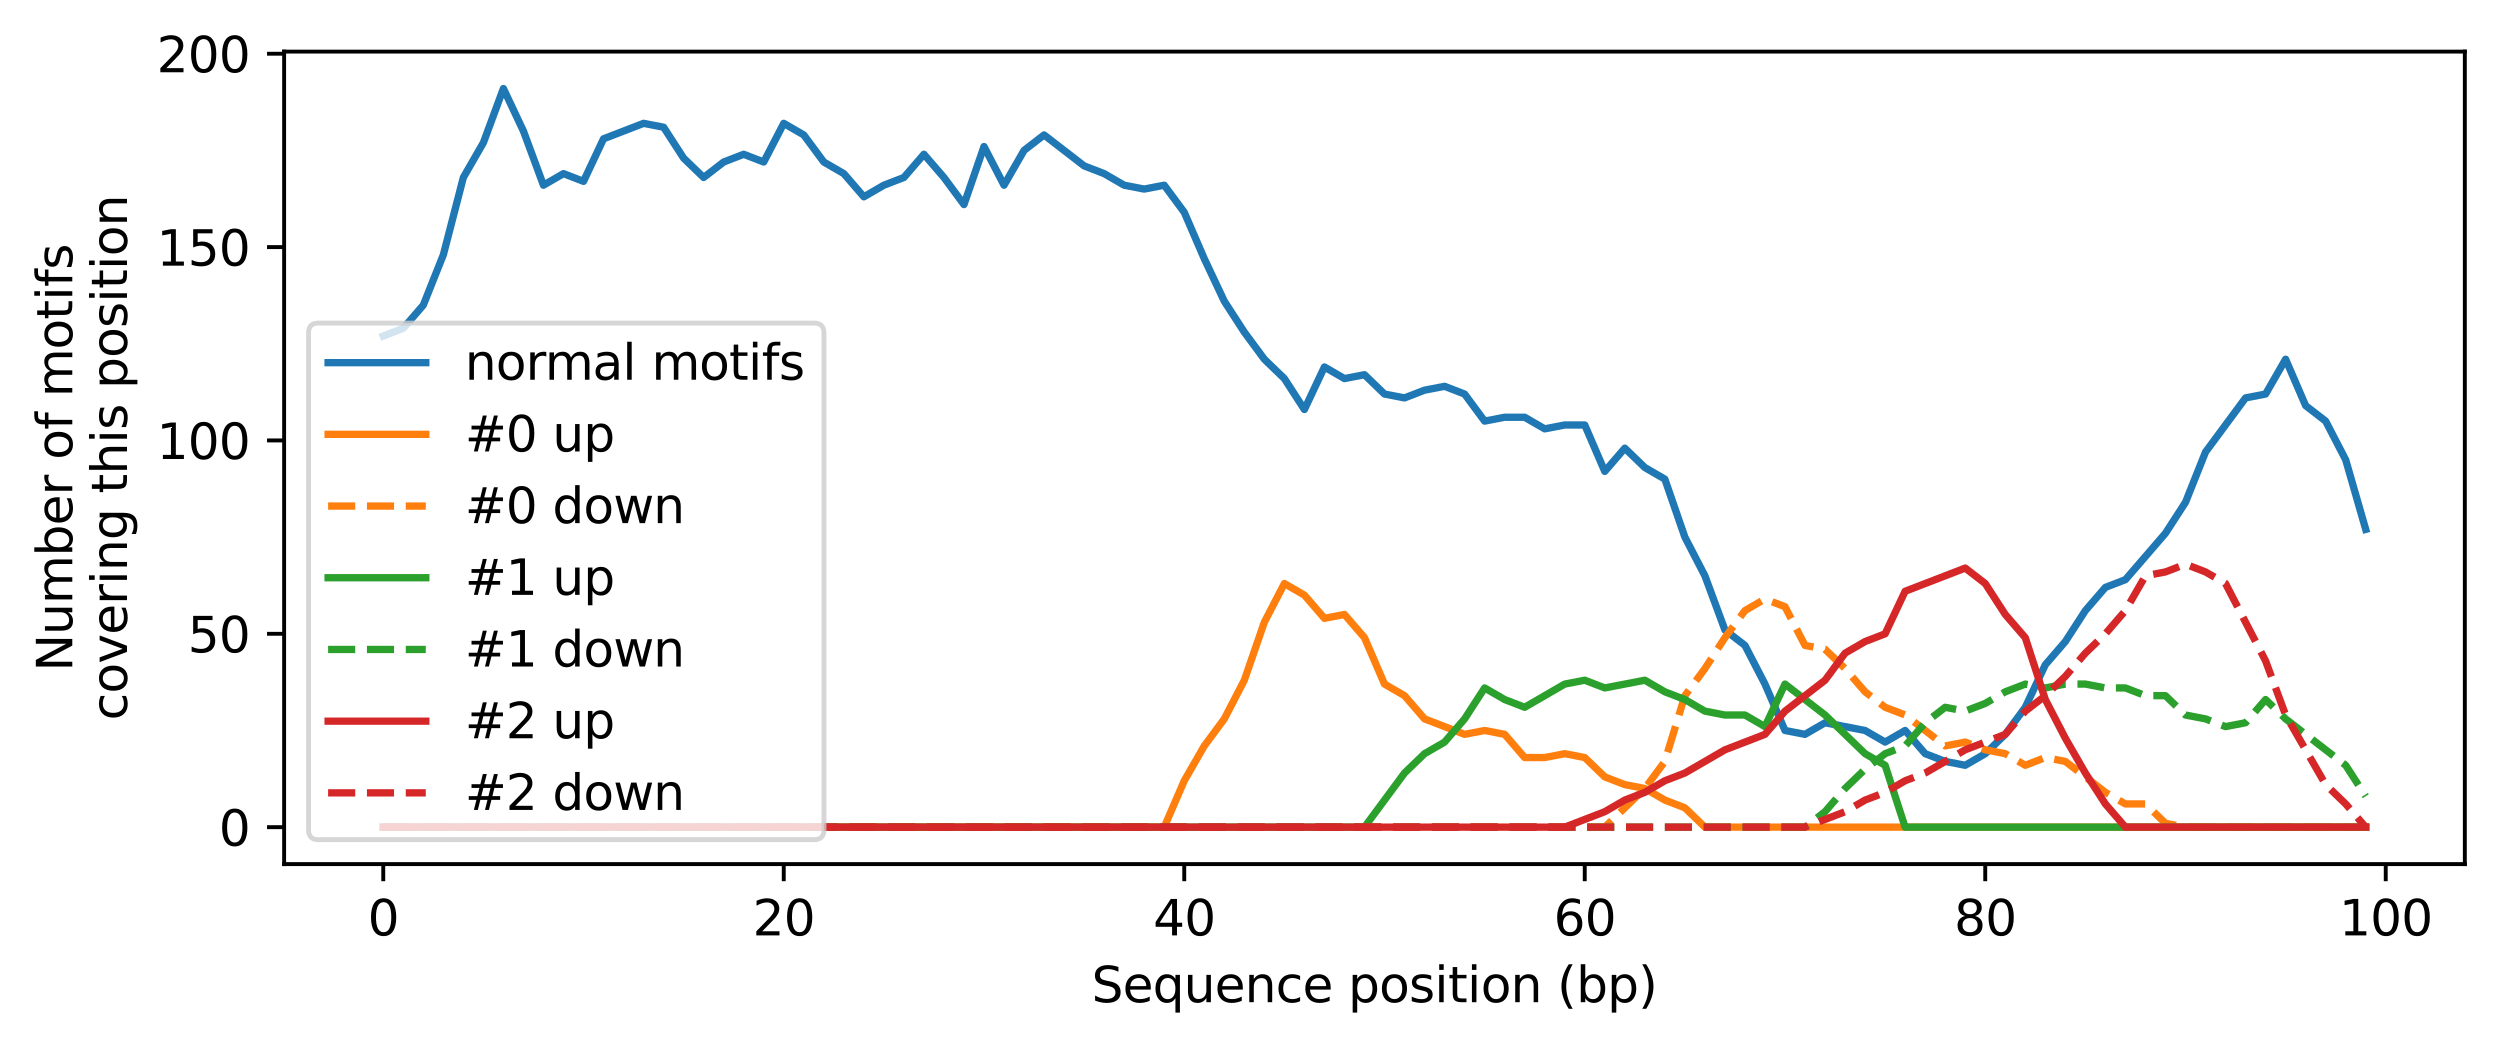 <?xml version="1.0" encoding="utf-8" standalone="no"?>
<!DOCTYPE svg PUBLIC "-//W3C//DTD SVG 1.1//EN"
  "http://www.w3.org/Graphics/SVG/1.1/DTD/svg11.dtd">
<svg xmlns:xlink="http://www.w3.org/1999/xlink" width="511.763pt" height="214.44pt" viewBox="0 0 511.763 214.44" xmlns="http://www.w3.org/2000/svg" version="1.1">
 <defs>
  <style type="text/css">*{stroke-linejoin: round; stroke-linecap: butt}</style>
 </defs>
 <g id="figure_1">
  <g id="patch_1">
   <path d="M 0 214.44 
L 511.763 214.44 
L 511.763 0 
L 0 0 
z
" style="fill: #ffffff"/>
  </g>
  <g id="axes_1">
   <g id="patch_2">
    <path d="M 58.163 176.884 
L 504.563 176.884 
L 504.563 10.564 
L 58.163 10.564 
z
" style="fill: #ffffff"/>
   </g>
   <g id="matplotlib.axis_1">
    <g id="xtick_1">
     <g id="line2d_1">
      <defs>
       <path id="mddeaf1e325" d="M 0 0 
L 0 3.5 
" style="stroke: #000000; stroke-width: 0.8"/>
      </defs>
      <g>
       <use xlink:href="#mddeaf1e325" x="78.454" y="176.884" style="stroke: #000000; stroke-width: 0.8"/>
      </g>
     </g>
     <g id="text_1">
      <!-- 0 -->
      <g transform="translate(75.273 191.482) scale(0.1 -0.1)">
       <defs>
        <path id="DejaVuSans-30" d="M 2034 4250 
Q 1547 4250 1301 3770 
Q 1056 3291 1056 2328 
Q 1056 1369 1301 889 
Q 1547 409 2034 409 
Q 2525 409 2770 889 
Q 3016 1369 3016 2328 
Q 3016 3291 2770 3770 
Q 2525 4250 2034 4250 
z
M 2034 4750 
Q 2819 4750 3233 4129 
Q 3647 3509 3647 2328 
Q 3647 1150 3233 529 
Q 2819 -91 2034 -91 
Q 1250 -91 836 529 
Q 422 1150 422 2328 
Q 422 3509 836 4129 
Q 1250 4750 2034 4750 
z
" transform="scale(0.016)"/>
       </defs>
       <use xlink:href="#DejaVuSans-30"/>
      </g>
     </g>
    </g>
    <g id="xtick_2">
     <g id="line2d_2">
      <g>
       <use xlink:href="#mddeaf1e325" x="160.438" y="176.884" style="stroke: #000000; stroke-width: 0.8"/>
      </g>
     </g>
     <g id="text_2">
      <!-- 20 -->
      <g transform="translate(154.075 191.482) scale(0.1 -0.1)">
       <defs>
        <path id="DejaVuSans-32" d="M 1228 531 
L 3431 531 
L 3431 0 
L 469 0 
L 469 531 
Q 828 903 1448 1529 
Q 2069 2156 2228 2338 
Q 2531 2678 2651 2914 
Q 2772 3150 2772 3378 
Q 2772 3750 2511 3984 
Q 2250 4219 1831 4219 
Q 1534 4219 1204 4116 
Q 875 4013 500 3803 
L 500 4441 
Q 881 4594 1212 4672 
Q 1544 4750 1819 4750 
Q 2544 4750 2975 4387 
Q 3406 4025 3406 3419 
Q 3406 3131 3298 2873 
Q 3191 2616 2906 2266 
Q 2828 2175 2409 1742 
Q 1991 1309 1228 531 
z
" transform="scale(0.016)"/>
       </defs>
       <use xlink:href="#DejaVuSans-32"/>
       <use xlink:href="#DejaVuSans-30" x="63.623"/>
      </g>
     </g>
    </g>
    <g id="xtick_3">
     <g id="line2d_3">
      <g>
       <use xlink:href="#mddeaf1e325" x="242.421" y="176.884" style="stroke: #000000; stroke-width: 0.8"/>
      </g>
     </g>
     <g id="text_3">
      <!-- 40 -->
      <g transform="translate(236.059 191.482) scale(0.1 -0.1)">
       <defs>
        <path id="DejaVuSans-34" d="M 2419 4116 
L 825 1625 
L 2419 1625 
L 2419 4116 
z
M 2253 4666 
L 3047 4666 
L 3047 1625 
L 3713 1625 
L 3713 1100 
L 3047 1100 
L 3047 0 
L 2419 0 
L 2419 1100 
L 313 1100 
L 313 1709 
L 2253 4666 
z
" transform="scale(0.016)"/>
       </defs>
       <use xlink:href="#DejaVuSans-34"/>
       <use xlink:href="#DejaVuSans-30" x="63.623"/>
      </g>
     </g>
    </g>
    <g id="xtick_4">
     <g id="line2d_4">
      <g>
       <use xlink:href="#mddeaf1e325" x="324.405" y="176.884" style="stroke: #000000; stroke-width: 0.8"/>
      </g>
     </g>
     <g id="text_4">
      <!-- 60 -->
      <g transform="translate(318.042 191.482) scale(0.1 -0.1)">
       <defs>
        <path id="DejaVuSans-36" d="M 2113 2584 
Q 1688 2584 1439 2293 
Q 1191 2003 1191 1497 
Q 1191 994 1439 701 
Q 1688 409 2113 409 
Q 2538 409 2786 701 
Q 3034 994 3034 1497 
Q 3034 2003 2786 2293 
Q 2538 2584 2113 2584 
z
M 3366 4563 
L 3366 3988 
Q 3128 4100 2886 4159 
Q 2644 4219 2406 4219 
Q 1781 4219 1451 3797 
Q 1122 3375 1075 2522 
Q 1259 2794 1537 2939 
Q 1816 3084 2150 3084 
Q 2853 3084 3261 2657 
Q 3669 2231 3669 1497 
Q 3669 778 3244 343 
Q 2819 -91 2113 -91 
Q 1303 -91 875 529 
Q 447 1150 447 2328 
Q 447 3434 972 4092 
Q 1497 4750 2381 4750 
Q 2619 4750 2861 4703 
Q 3103 4656 3366 4563 
z
" transform="scale(0.016)"/>
       </defs>
       <use xlink:href="#DejaVuSans-36"/>
       <use xlink:href="#DejaVuSans-30" x="63.623"/>
      </g>
     </g>
    </g>
    <g id="xtick_5">
     <g id="line2d_5">
      <g>
       <use xlink:href="#mddeaf1e325" x="406.388" y="176.884" style="stroke: #000000; stroke-width: 0.8"/>
      </g>
     </g>
     <g id="text_5">
      <!-- 80 -->
      <g transform="translate(400.026 191.482) scale(0.1 -0.1)">
       <defs>
        <path id="DejaVuSans-38" d="M 2034 2216 
Q 1584 2216 1326 1975 
Q 1069 1734 1069 1313 
Q 1069 891 1326 650 
Q 1584 409 2034 409 
Q 2484 409 2743 651 
Q 3003 894 3003 1313 
Q 3003 1734 2745 1975 
Q 2488 2216 2034 2216 
z
M 1403 2484 
Q 997 2584 770 2862 
Q 544 3141 544 3541 
Q 544 4100 942 4425 
Q 1341 4750 2034 4750 
Q 2731 4750 3128 4425 
Q 3525 4100 3525 3541 
Q 3525 3141 3298 2862 
Q 3072 2584 2669 2484 
Q 3125 2378 3379 2068 
Q 3634 1759 3634 1313 
Q 3634 634 3220 271 
Q 2806 -91 2034 -91 
Q 1263 -91 848 271 
Q 434 634 434 1313 
Q 434 1759 690 2068 
Q 947 2378 1403 2484 
z
M 1172 3481 
Q 1172 3119 1398 2916 
Q 1625 2713 2034 2713 
Q 2441 2713 2670 2916 
Q 2900 3119 2900 3481 
Q 2900 3844 2670 4047 
Q 2441 4250 2034 4250 
Q 1625 4250 1398 4047 
Q 1172 3844 1172 3481 
z
" transform="scale(0.016)"/>
       </defs>
       <use xlink:href="#DejaVuSans-38"/>
       <use xlink:href="#DejaVuSans-30" x="63.623"/>
      </g>
     </g>
    </g>
    <g id="xtick_6">
     <g id="line2d_6">
      <g>
       <use xlink:href="#mddeaf1e325" x="488.372" y="176.884" style="stroke: #000000; stroke-width: 0.8"/>
      </g>
     </g>
     <g id="text_6">
      <!-- 100 -->
      <g transform="translate(478.828 191.482) scale(0.1 -0.1)">
       <defs>
        <path id="DejaVuSans-31" d="M 794 531 
L 1825 531 
L 1825 4091 
L 703 3866 
L 703 4441 
L 1819 4666 
L 2450 4666 
L 2450 531 
L 3481 531 
L 3481 0 
L 794 0 
L 794 531 
z
" transform="scale(0.016)"/>
       </defs>
       <use xlink:href="#DejaVuSans-31"/>
       <use xlink:href="#DejaVuSans-30" x="63.623"/>
       <use xlink:href="#DejaVuSans-30" x="127.246"/>
      </g>
     </g>
    </g>
    <g id="text_7">
     <!-- Sequence position (bp) -->
     <g transform="translate(223.466 205.16) scale(0.1 -0.1)">
      <defs>
       <path id="DejaVuSans-53" d="M 3425 4513 
L 3425 3897 
Q 3066 4069 2747 4153 
Q 2428 4238 2131 4238 
Q 1616 4238 1336 4038 
Q 1056 3838 1056 3469 
Q 1056 3159 1242 3001 
Q 1428 2844 1947 2747 
L 2328 2669 
Q 3034 2534 3370 2195 
Q 3706 1856 3706 1288 
Q 3706 609 3251 259 
Q 2797 -91 1919 -91 
Q 1588 -91 1214 -16 
Q 841 59 441 206 
L 441 856 
Q 825 641 1194 531 
Q 1563 422 1919 422 
Q 2459 422 2753 634 
Q 3047 847 3047 1241 
Q 3047 1584 2836 1778 
Q 2625 1972 2144 2069 
L 1759 2144 
Q 1053 2284 737 2584 
Q 422 2884 422 3419 
Q 422 4038 858 4394 
Q 1294 4750 2059 4750 
Q 2388 4750 2728 4690 
Q 3069 4631 3425 4513 
z
" transform="scale(0.016)"/>
       <path id="DejaVuSans-65" d="M 3597 1894 
L 3597 1613 
L 953 1613 
Q 991 1019 1311 708 
Q 1631 397 2203 397 
Q 2534 397 2845 478 
Q 3156 559 3463 722 
L 3463 178 
Q 3153 47 2828 -22 
Q 2503 -91 2169 -91 
Q 1331 -91 842 396 
Q 353 884 353 1716 
Q 353 2575 817 3079 
Q 1281 3584 2069 3584 
Q 2775 3584 3186 3129 
Q 3597 2675 3597 1894 
z
M 3022 2063 
Q 3016 2534 2758 2815 
Q 2500 3097 2075 3097 
Q 1594 3097 1305 2825 
Q 1016 2553 972 2059 
L 3022 2063 
z
" transform="scale(0.016)"/>
       <path id="DejaVuSans-71" d="M 947 1747 
Q 947 1113 1208 752 
Q 1469 391 1925 391 
Q 2381 391 2643 752 
Q 2906 1113 2906 1747 
Q 2906 2381 2643 2742 
Q 2381 3103 1925 3103 
Q 1469 3103 1208 2742 
Q 947 2381 947 1747 
z
M 2906 525 
Q 2725 213 2448 61 
Q 2172 -91 1784 -91 
Q 1150 -91 751 415 
Q 353 922 353 1747 
Q 353 2572 751 3078 
Q 1150 3584 1784 3584 
Q 2172 3584 2448 3432 
Q 2725 3281 2906 2969 
L 2906 3500 
L 3481 3500 
L 3481 -1331 
L 2906 -1331 
L 2906 525 
z
" transform="scale(0.016)"/>
       <path id="DejaVuSans-75" d="M 544 1381 
L 544 3500 
L 1119 3500 
L 1119 1403 
Q 1119 906 1312 657 
Q 1506 409 1894 409 
Q 2359 409 2629 706 
Q 2900 1003 2900 1516 
L 2900 3500 
L 3475 3500 
L 3475 0 
L 2900 0 
L 2900 538 
Q 2691 219 2414 64 
Q 2138 -91 1772 -91 
Q 1169 -91 856 284 
Q 544 659 544 1381 
z
M 1991 3584 
L 1991 3584 
z
" transform="scale(0.016)"/>
       <path id="DejaVuSans-6e" d="M 3513 2113 
L 3513 0 
L 2938 0 
L 2938 2094 
Q 2938 2591 2744 2837 
Q 2550 3084 2163 3084 
Q 1697 3084 1428 2787 
Q 1159 2491 1159 1978 
L 1159 0 
L 581 0 
L 581 3500 
L 1159 3500 
L 1159 2956 
Q 1366 3272 1645 3428 
Q 1925 3584 2291 3584 
Q 2894 3584 3203 3211 
Q 3513 2838 3513 2113 
z
" transform="scale(0.016)"/>
       <path id="DejaVuSans-63" d="M 3122 3366 
L 3122 2828 
Q 2878 2963 2633 3030 
Q 2388 3097 2138 3097 
Q 1578 3097 1268 2742 
Q 959 2388 959 1747 
Q 959 1106 1268 751 
Q 1578 397 2138 397 
Q 2388 397 2633 464 
Q 2878 531 3122 666 
L 3122 134 
Q 2881 22 2623 -34 
Q 2366 -91 2075 -91 
Q 1284 -91 818 406 
Q 353 903 353 1747 
Q 353 2603 823 3093 
Q 1294 3584 2113 3584 
Q 2378 3584 2631 3529 
Q 2884 3475 3122 3366 
z
" transform="scale(0.016)"/>
       <path id="DejaVuSans-20" transform="scale(0.016)"/>
       <path id="DejaVuSans-70" d="M 1159 525 
L 1159 -1331 
L 581 -1331 
L 581 3500 
L 1159 3500 
L 1159 2969 
Q 1341 3281 1617 3432 
Q 1894 3584 2278 3584 
Q 2916 3584 3314 3078 
Q 3713 2572 3713 1747 
Q 3713 922 3314 415 
Q 2916 -91 2278 -91 
Q 1894 -91 1617 61 
Q 1341 213 1159 525 
z
M 3116 1747 
Q 3116 2381 2855 2742 
Q 2594 3103 2138 3103 
Q 1681 3103 1420 2742 
Q 1159 2381 1159 1747 
Q 1159 1113 1420 752 
Q 1681 391 2138 391 
Q 2594 391 2855 752 
Q 3116 1113 3116 1747 
z
" transform="scale(0.016)"/>
       <path id="DejaVuSans-6f" d="M 1959 3097 
Q 1497 3097 1228 2736 
Q 959 2375 959 1747 
Q 959 1119 1226 758 
Q 1494 397 1959 397 
Q 2419 397 2687 759 
Q 2956 1122 2956 1747 
Q 2956 2369 2687 2733 
Q 2419 3097 1959 3097 
z
M 1959 3584 
Q 2709 3584 3137 3096 
Q 3566 2609 3566 1747 
Q 3566 888 3137 398 
Q 2709 -91 1959 -91 
Q 1206 -91 779 398 
Q 353 888 353 1747 
Q 353 2609 779 3096 
Q 1206 3584 1959 3584 
z
" transform="scale(0.016)"/>
       <path id="DejaVuSans-73" d="M 2834 3397 
L 2834 2853 
Q 2591 2978 2328 3040 
Q 2066 3103 1784 3103 
Q 1356 3103 1142 2972 
Q 928 2841 928 2578 
Q 928 2378 1081 2264 
Q 1234 2150 1697 2047 
L 1894 2003 
Q 2506 1872 2764 1633 
Q 3022 1394 3022 966 
Q 3022 478 2636 193 
Q 2250 -91 1575 -91 
Q 1294 -91 989 -36 
Q 684 19 347 128 
L 347 722 
Q 666 556 975 473 
Q 1284 391 1588 391 
Q 1994 391 2212 530 
Q 2431 669 2431 922 
Q 2431 1156 2273 1281 
Q 2116 1406 1581 1522 
L 1381 1569 
Q 847 1681 609 1914 
Q 372 2147 372 2553 
Q 372 3047 722 3315 
Q 1072 3584 1716 3584 
Q 2034 3584 2315 3537 
Q 2597 3491 2834 3397 
z
" transform="scale(0.016)"/>
       <path id="DejaVuSans-69" d="M 603 3500 
L 1178 3500 
L 1178 0 
L 603 0 
L 603 3500 
z
M 603 4863 
L 1178 4863 
L 1178 4134 
L 603 4134 
L 603 4863 
z
" transform="scale(0.016)"/>
       <path id="DejaVuSans-74" d="M 1172 4494 
L 1172 3500 
L 2356 3500 
L 2356 3053 
L 1172 3053 
L 1172 1153 
Q 1172 725 1289 603 
Q 1406 481 1766 481 
L 2356 481 
L 2356 0 
L 1766 0 
Q 1100 0 847 248 
Q 594 497 594 1153 
L 594 3053 
L 172 3053 
L 172 3500 
L 594 3500 
L 594 4494 
L 1172 4494 
z
" transform="scale(0.016)"/>
       <path id="DejaVuSans-28" d="M 1984 4856 
Q 1566 4138 1362 3434 
Q 1159 2731 1159 2009 
Q 1159 1288 1364 580 
Q 1569 -128 1984 -844 
L 1484 -844 
Q 1016 -109 783 600 
Q 550 1309 550 2009 
Q 550 2706 781 3412 
Q 1013 4119 1484 4856 
L 1984 4856 
z
" transform="scale(0.016)"/>
       <path id="DejaVuSans-62" d="M 3116 1747 
Q 3116 2381 2855 2742 
Q 2594 3103 2138 3103 
Q 1681 3103 1420 2742 
Q 1159 2381 1159 1747 
Q 1159 1113 1420 752 
Q 1681 391 2138 391 
Q 2594 391 2855 752 
Q 3116 1113 3116 1747 
z
M 1159 2969 
Q 1341 3281 1617 3432 
Q 1894 3584 2278 3584 
Q 2916 3584 3314 3078 
Q 3713 2572 3713 1747 
Q 3713 922 3314 415 
Q 2916 -91 2278 -91 
Q 1894 -91 1617 61 
Q 1341 213 1159 525 
L 1159 0 
L 581 0 
L 581 4863 
L 1159 4863 
L 1159 2969 
z
" transform="scale(0.016)"/>
       <path id="DejaVuSans-29" d="M 513 4856 
L 1013 4856 
Q 1481 4119 1714 3412 
Q 1947 2706 1947 2009 
Q 1947 1309 1714 600 
Q 1481 -109 1013 -844 
L 513 -844 
Q 928 -128 1133 580 
Q 1338 1288 1338 2009 
Q 1338 2731 1133 3434 
Q 928 4138 513 4856 
z
" transform="scale(0.016)"/>
      </defs>
      <use xlink:href="#DejaVuSans-53"/>
      <use xlink:href="#DejaVuSans-65" x="63.477"/>
      <use xlink:href="#DejaVuSans-71" x="125"/>
      <use xlink:href="#DejaVuSans-75" x="188.477"/>
      <use xlink:href="#DejaVuSans-65" x="251.855"/>
      <use xlink:href="#DejaVuSans-6e" x="313.379"/>
      <use xlink:href="#DejaVuSans-63" x="376.758"/>
      <use xlink:href="#DejaVuSans-65" x="431.738"/>
      <use xlink:href="#DejaVuSans-20" x="493.262"/>
      <use xlink:href="#DejaVuSans-70" x="525.049"/>
      <use xlink:href="#DejaVuSans-6f" x="588.525"/>
      <use xlink:href="#DejaVuSans-73" x="649.707"/>
      <use xlink:href="#DejaVuSans-69" x="701.807"/>
      <use xlink:href="#DejaVuSans-74" x="729.59"/>
      <use xlink:href="#DejaVuSans-69" x="768.799"/>
      <use xlink:href="#DejaVuSans-6f" x="796.582"/>
      <use xlink:href="#DejaVuSans-6e" x="857.764"/>
      <use xlink:href="#DejaVuSans-20" x="921.143"/>
      <use xlink:href="#DejaVuSans-28" x="952.93"/>
      <use xlink:href="#DejaVuSans-62" x="991.943"/>
      <use xlink:href="#DejaVuSans-70" x="1055.42"/>
      <use xlink:href="#DejaVuSans-29" x="1118.896"/>
     </g>
    </g>
   </g>
   <g id="matplotlib.axis_2">
    <g id="ytick_1">
     <g id="line2d_7">
      <defs>
       <path id="m3de84403b6" d="M 0 0 
L -3.5 0 
" style="stroke: #000000; stroke-width: 0.8"/>
      </defs>
      <g>
       <use xlink:href="#m3de84403b6" x="58.163" y="169.324" style="stroke: #000000; stroke-width: 0.8"/>
      </g>
     </g>
     <g id="text_8">
      <!-- 0 -->
      <g transform="translate(44.801 173.123) scale(0.1 -0.1)">
       <use xlink:href="#DejaVuSans-30"/>
      </g>
     </g>
    </g>
    <g id="ytick_2">
     <g id="line2d_8">
      <g>
       <use xlink:href="#m3de84403b6" x="58.163" y="129.743" style="stroke: #000000; stroke-width: 0.8"/>
      </g>
     </g>
     <g id="text_9">
      <!-- 50 -->
      <g transform="translate(38.438 133.542) scale(0.1 -0.1)">
       <defs>
        <path id="DejaVuSans-35" d="M 691 4666 
L 3169 4666 
L 3169 4134 
L 1269 4134 
L 1269 2991 
Q 1406 3038 1543 3061 
Q 1681 3084 1819 3084 
Q 2600 3084 3056 2656 
Q 3513 2228 3513 1497 
Q 3513 744 3044 326 
Q 2575 -91 1722 -91 
Q 1428 -91 1123 -41 
Q 819 9 494 109 
L 494 744 
Q 775 591 1075 516 
Q 1375 441 1709 441 
Q 2250 441 2565 725 
Q 2881 1009 2881 1497 
Q 2881 1984 2565 2268 
Q 2250 2553 1709 2553 
Q 1456 2553 1204 2497 
Q 953 2441 691 2322 
L 691 4666 
z
" transform="scale(0.016)"/>
       </defs>
       <use xlink:href="#DejaVuSans-35"/>
       <use xlink:href="#DejaVuSans-30" x="63.623"/>
      </g>
     </g>
    </g>
    <g id="ytick_3">
     <g id="line2d_9">
      <g>
       <use xlink:href="#m3de84403b6" x="58.163" y="90.162" style="stroke: #000000; stroke-width: 0.8"/>
      </g>
     </g>
     <g id="text_10">
      <!-- 100 -->
      <g transform="translate(32.076 93.961) scale(0.1 -0.1)">
       <use xlink:href="#DejaVuSans-31"/>
       <use xlink:href="#DejaVuSans-30" x="63.623"/>
       <use xlink:href="#DejaVuSans-30" x="127.246"/>
      </g>
     </g>
    </g>
    <g id="ytick_4">
     <g id="line2d_10">
      <g>
       <use xlink:href="#m3de84403b6" x="58.163" y="50.58" style="stroke: #000000; stroke-width: 0.8"/>
      </g>
     </g>
     <g id="text_11">
      <!-- 150 -->
      <g transform="translate(32.076 54.38) scale(0.1 -0.1)">
       <use xlink:href="#DejaVuSans-31"/>
       <use xlink:href="#DejaVuSans-35" x="63.623"/>
       <use xlink:href="#DejaVuSans-30" x="127.246"/>
      </g>
     </g>
    </g>
    <g id="ytick_5">
     <g id="line2d_11">
      <g>
       <use xlink:href="#m3de84403b6" x="58.163" y="10.999" style="stroke: #000000; stroke-width: 0.8"/>
      </g>
     </g>
     <g id="text_12">
      <!-- 200 -->
      <g transform="translate(32.076 14.798) scale(0.1 -0.1)">
       <use xlink:href="#DejaVuSans-32"/>
       <use xlink:href="#DejaVuSans-30" x="63.623"/>
       <use xlink:href="#DejaVuSans-30" x="127.246"/>
      </g>
     </g>
    </g>
    <g id="text_13">
     <!-- Number of motifs -->
     <g transform="translate(14.798 137.451) rotate(-90) scale(0.1 -0.1)">
      <defs>
       <path id="DejaVuSans-4e" d="M 628 4666 
L 1478 4666 
L 3547 763 
L 3547 4666 
L 4159 4666 
L 4159 0 
L 3309 0 
L 1241 3903 
L 1241 0 
L 628 0 
L 628 4666 
z
" transform="scale(0.016)"/>
       <path id="DejaVuSans-6d" d="M 3328 2828 
Q 3544 3216 3844 3400 
Q 4144 3584 4550 3584 
Q 5097 3584 5394 3201 
Q 5691 2819 5691 2113 
L 5691 0 
L 5113 0 
L 5113 2094 
Q 5113 2597 4934 2840 
Q 4756 3084 4391 3084 
Q 3944 3084 3684 2787 
Q 3425 2491 3425 1978 
L 3425 0 
L 2847 0 
L 2847 2094 
Q 2847 2600 2669 2842 
Q 2491 3084 2119 3084 
Q 1678 3084 1418 2786 
Q 1159 2488 1159 1978 
L 1159 0 
L 581 0 
L 581 3500 
L 1159 3500 
L 1159 2956 
Q 1356 3278 1631 3431 
Q 1906 3584 2284 3584 
Q 2666 3584 2933 3390 
Q 3200 3197 3328 2828 
z
" transform="scale(0.016)"/>
       <path id="DejaVuSans-72" d="M 2631 2963 
Q 2534 3019 2420 3045 
Q 2306 3072 2169 3072 
Q 1681 3072 1420 2755 
Q 1159 2438 1159 1844 
L 1159 0 
L 581 0 
L 581 3500 
L 1159 3500 
L 1159 2956 
Q 1341 3275 1631 3429 
Q 1922 3584 2338 3584 
Q 2397 3584 2469 3576 
Q 2541 3569 2628 3553 
L 2631 2963 
z
" transform="scale(0.016)"/>
       <path id="DejaVuSans-66" d="M 2375 4863 
L 2375 4384 
L 1825 4384 
Q 1516 4384 1395 4259 
Q 1275 4134 1275 3809 
L 1275 3500 
L 2222 3500 
L 2222 3053 
L 1275 3053 
L 1275 0 
L 697 0 
L 697 3053 
L 147 3053 
L 147 3500 
L 697 3500 
L 697 3744 
Q 697 4328 969 4595 
Q 1241 4863 1831 4863 
L 2375 4863 
z
" transform="scale(0.016)"/>
      </defs>
      <use xlink:href="#DejaVuSans-4e"/>
      <use xlink:href="#DejaVuSans-75" x="74.805"/>
      <use xlink:href="#DejaVuSans-6d" x="138.184"/>
      <use xlink:href="#DejaVuSans-62" x="235.596"/>
      <use xlink:href="#DejaVuSans-65" x="299.072"/>
      <use xlink:href="#DejaVuSans-72" x="360.596"/>
      <use xlink:href="#DejaVuSans-20" x="401.709"/>
      <use xlink:href="#DejaVuSans-6f" x="433.496"/>
      <use xlink:href="#DejaVuSans-66" x="494.678"/>
      <use xlink:href="#DejaVuSans-20" x="529.883"/>
      <use xlink:href="#DejaVuSans-6d" x="561.67"/>
      <use xlink:href="#DejaVuSans-6f" x="659.082"/>
      <use xlink:href="#DejaVuSans-74" x="720.264"/>
      <use xlink:href="#DejaVuSans-69" x="759.473"/>
      <use xlink:href="#DejaVuSans-66" x="787.256"/>
      <use xlink:href="#DejaVuSans-73" x="822.461"/>
     </g>
     <!-- covering this position -->
     <g transform="translate(25.996 147.461) rotate(-90) scale(0.1 -0.1)">
      <defs>
       <path id="DejaVuSans-76" d="M 191 3500 
L 800 3500 
L 1894 563 
L 2988 3500 
L 3597 3500 
L 2284 0 
L 1503 0 
L 191 3500 
z
" transform="scale(0.016)"/>
       <path id="DejaVuSans-67" d="M 2906 1791 
Q 2906 2416 2648 2759 
Q 2391 3103 1925 3103 
Q 1463 3103 1205 2759 
Q 947 2416 947 1791 
Q 947 1169 1205 825 
Q 1463 481 1925 481 
Q 2391 481 2648 825 
Q 2906 1169 2906 1791 
z
M 3481 434 
Q 3481 -459 3084 -895 
Q 2688 -1331 1869 -1331 
Q 1566 -1331 1297 -1286 
Q 1028 -1241 775 -1147 
L 775 -588 
Q 1028 -725 1275 -790 
Q 1522 -856 1778 -856 
Q 2344 -856 2625 -561 
Q 2906 -266 2906 331 
L 2906 616 
Q 2728 306 2450 153 
Q 2172 0 1784 0 
Q 1141 0 747 490 
Q 353 981 353 1791 
Q 353 2603 747 3093 
Q 1141 3584 1784 3584 
Q 2172 3584 2450 3431 
Q 2728 3278 2906 2969 
L 2906 3500 
L 3481 3500 
L 3481 434 
z
" transform="scale(0.016)"/>
       <path id="DejaVuSans-68" d="M 3513 2113 
L 3513 0 
L 2938 0 
L 2938 2094 
Q 2938 2591 2744 2837 
Q 2550 3084 2163 3084 
Q 1697 3084 1428 2787 
Q 1159 2491 1159 1978 
L 1159 0 
L 581 0 
L 581 4863 
L 1159 4863 
L 1159 2956 
Q 1366 3272 1645 3428 
Q 1925 3584 2291 3584 
Q 2894 3584 3203 3211 
Q 3513 2838 3513 2113 
z
" transform="scale(0.016)"/>
      </defs>
      <use xlink:href="#DejaVuSans-63"/>
      <use xlink:href="#DejaVuSans-6f" x="54.98"/>
      <use xlink:href="#DejaVuSans-76" x="116.162"/>
      <use xlink:href="#DejaVuSans-65" x="175.342"/>
      <use xlink:href="#DejaVuSans-72" x="236.865"/>
      <use xlink:href="#DejaVuSans-69" x="277.979"/>
      <use xlink:href="#DejaVuSans-6e" x="305.762"/>
      <use xlink:href="#DejaVuSans-67" x="369.141"/>
      <use xlink:href="#DejaVuSans-20" x="432.617"/>
      <use xlink:href="#DejaVuSans-74" x="464.404"/>
      <use xlink:href="#DejaVuSans-68" x="503.613"/>
      <use xlink:href="#DejaVuSans-69" x="566.992"/>
      <use xlink:href="#DejaVuSans-73" x="594.775"/>
      <use xlink:href="#DejaVuSans-20" x="646.875"/>
      <use xlink:href="#DejaVuSans-70" x="678.662"/>
      <use xlink:href="#DejaVuSans-6f" x="742.139"/>
      <use xlink:href="#DejaVuSans-73" x="803.32"/>
      <use xlink:href="#DejaVuSans-69" x="855.42"/>
      <use xlink:href="#DejaVuSans-74" x="883.203"/>
      <use xlink:href="#DejaVuSans-69" x="922.412"/>
      <use xlink:href="#DejaVuSans-6f" x="950.195"/>
      <use xlink:href="#DejaVuSans-6e" x="1011.377"/>
     </g>
    </g>
   </g>
   <g id="line2d_12">
    <path d="M 78.454 68.788 
L 82.554 67.204 
L 86.653 62.455 
L 90.752 52.164 
L 94.851 36.331 
L 98.95 29.207 
L 103.049 18.124 
L 107.149 26.832 
L 111.248 37.914 
L 115.347 35.54 
L 119.446 37.123 
L 123.545 28.415 
L 127.644 26.832 
L 131.744 25.248 
L 135.843 26.04 
L 139.942 32.373 
L 144.041 36.331 
L 148.14 33.165 
L 152.239 31.581 
L 156.339 33.165 
L 160.438 25.248 
L 164.537 27.623 
L 168.636 33.165 
L 172.735 35.54 
L 176.835 40.289 
L 180.934 37.914 
L 185.033 36.331 
L 189.132 31.581 
L 193.231 36.331 
L 197.33 41.873 
L 201.43 29.998 
L 205.529 37.914 
L 209.628 30.79 
L 213.727 27.623 
L 217.826 30.79 
L 221.925 33.956 
L 226.025 35.54 
L 230.124 37.914 
L 234.223 38.706 
L 238.322 37.914 
L 242.421 43.456 
L 246.52 52.955 
L 250.62 61.663 
L 254.719 67.996 
L 258.818 73.537 
L 262.917 77.496 
L 267.016 83.829 
L 271.116 75.121 
L 275.215 77.496 
L 279.314 76.704 
L 283.413 80.662 
L 287.512 81.454 
L 291.611 79.87 
L 295.711 79.079 
L 299.81 80.662 
L 303.909 86.203 
L 308.008 85.412 
L 312.107 85.412 
L 316.206 87.787 
L 320.306 86.995 
L 324.405 86.995 
L 328.504 96.495 
L 332.603 91.745 
L 336.702 95.703 
L 340.801 98.078 
L 344.901 109.952 
L 349 117.868 
L 353.099 128.951 
L 357.198 132.118 
L 361.297 140.034 
L 365.396 149.533 
L 369.496 150.325 
L 373.595 147.95 
L 377.694 148.742 
L 381.793 149.533 
L 385.892 151.908 
L 389.992 149.533 
L 394.091 154.283 
L 398.19 155.866 
L 402.289 156.658 
L 406.388 154.283 
L 410.487 150.325 
L 414.587 144.784 
L 418.686 136.076 
L 422.785 131.326 
L 426.884 124.993 
L 430.983 120.243 
L 435.082 118.66 
L 439.182 113.91 
L 443.281 109.16 
L 447.38 102.827 
L 451.479 92.536 
L 455.578 86.995 
L 459.677 81.454 
L 463.777 80.662 
L 467.876 73.537 
L 471.975 83.037 
L 476.074 86.203 
L 480.173 94.12 
L 484.273 108.369 
" clip-path="url(#paacb75076a)" style="fill: none; stroke: #1f77b4; stroke-width: 1.5; stroke-linecap: square"/>
   </g>
   <g id="line2d_13">
    <path d="M 78.454 169.324 
L 82.554 169.324 
L 86.653 169.324 
L 90.752 169.324 
L 94.851 169.324 
L 98.95 169.324 
L 103.049 169.324 
L 107.149 169.324 
L 111.248 169.324 
L 115.347 169.324 
L 119.446 169.324 
L 123.545 169.324 
L 127.644 169.324 
L 131.744 169.324 
L 135.843 169.324 
L 139.942 169.324 
L 144.041 169.324 
L 148.14 169.324 
L 152.239 169.324 
L 156.339 169.324 
L 160.438 169.324 
L 164.537 169.324 
L 168.636 169.324 
L 172.735 169.324 
L 176.835 169.324 
L 180.934 169.324 
L 185.033 169.324 
L 189.132 169.324 
L 193.231 169.324 
L 197.33 169.324 
L 201.43 169.324 
L 205.529 169.324 
L 209.628 169.324 
L 213.727 169.324 
L 217.826 169.324 
L 221.925 169.324 
L 226.025 169.324 
L 230.124 169.324 
L 234.223 169.324 
L 238.322 169.324 
L 242.421 159.824 
L 246.52 152.7 
L 250.62 147.158 
L 254.719 139.242 
L 258.818 127.368 
L 262.917 119.452 
L 267.016 121.826 
L 271.116 126.576 
L 275.215 125.785 
L 279.314 130.534 
L 283.413 140.034 
L 287.512 142.409 
L 291.611 147.158 
L 295.711 148.742 
L 299.81 150.325 
L 303.909 149.533 
L 308.008 150.325 
L 312.107 155.075 
L 316.206 155.075 
L 320.306 154.283 
L 324.405 155.075 
L 328.504 159.033 
L 332.603 160.616 
L 336.702 161.408 
L 340.801 163.782 
L 344.901 165.366 
L 349 169.324 
L 353.099 169.324 
L 357.198 169.324 
L 361.297 169.324 
L 365.396 169.324 
L 369.496 169.324 
L 373.595 169.324 
L 377.694 169.324 
L 381.793 169.324 
L 385.892 169.324 
L 389.992 169.324 
L 394.091 169.324 
L 398.19 169.324 
L 402.289 169.324 
L 406.388 169.324 
L 410.487 169.324 
L 414.587 169.324 
L 418.686 169.324 
L 422.785 169.324 
L 426.884 169.324 
L 430.983 169.324 
L 435.082 169.324 
L 439.182 169.324 
L 443.281 169.324 
L 447.38 169.324 
L 451.479 169.324 
L 455.578 169.324 
L 459.677 169.324 
L 463.777 169.324 
L 467.876 169.324 
L 471.975 169.324 
L 476.074 169.324 
L 480.173 169.324 
L 484.273 169.324 
" clip-path="url(#paacb75076a)" style="fill: none; stroke: #ff7f0e; stroke-width: 1.5; stroke-linecap: square"/>
   </g>
   <g id="line2d_14">
    <path d="M 78.454 169.324 
L 82.554 169.324 
L 86.653 169.324 
L 90.752 169.324 
L 94.851 169.324 
L 98.95 169.324 
L 103.049 169.324 
L 107.149 169.324 
L 111.248 169.324 
L 115.347 169.324 
L 119.446 169.324 
L 123.545 169.324 
L 127.644 169.324 
L 131.744 169.324 
L 135.843 169.324 
L 139.942 169.324 
L 144.041 169.324 
L 148.14 169.324 
L 152.239 169.324 
L 156.339 169.324 
L 160.438 169.324 
L 164.537 169.324 
L 168.636 169.324 
L 172.735 169.324 
L 176.835 169.324 
L 180.934 169.324 
L 185.033 169.324 
L 189.132 169.324 
L 193.231 169.324 
L 197.33 169.324 
L 201.43 169.324 
L 205.529 169.324 
L 209.628 169.324 
L 213.727 169.324 
L 217.826 169.324 
L 221.925 169.324 
L 226.025 169.324 
L 230.124 169.324 
L 234.223 169.324 
L 238.322 169.324 
L 242.421 169.324 
L 246.52 169.324 
L 250.62 169.324 
L 254.719 169.324 
L 258.818 169.324 
L 262.917 169.324 
L 267.016 169.324 
L 271.116 169.324 
L 275.215 169.324 
L 279.314 169.324 
L 283.413 169.324 
L 287.512 169.324 
L 291.611 169.324 
L 295.711 169.324 
L 299.81 169.324 
L 303.909 169.324 
L 308.008 169.324 
L 312.107 169.324 
L 316.206 169.324 
L 320.306 169.324 
L 324.405 169.324 
L 328.504 169.324 
L 332.603 165.366 
L 336.702 161.408 
L 340.801 155.866 
L 344.901 142.409 
L 349 136.867 
L 353.099 130.534 
L 357.198 124.993 
L 361.297 122.618 
L 365.396 124.201 
L 369.496 132.118 
L 373.595 132.909 
L 377.694 136.867 
L 381.793 141.617 
L 385.892 144.784 
L 389.992 146.367 
L 394.091 149.533 
L 398.19 152.7 
L 402.289 151.908 
L 406.388 153.491 
L 410.487 154.283 
L 414.587 156.658 
L 418.686 155.075 
L 422.785 155.866 
L 426.884 159.033 
L 430.983 162.199 
L 435.082 164.574 
L 439.182 164.574 
L 443.281 168.532 
L 447.38 169.324 
L 451.479 169.324 
L 455.578 169.324 
L 459.677 169.324 
L 463.777 169.324 
L 467.876 169.324 
L 471.975 169.324 
L 476.074 169.324 
L 480.173 169.324 
L 484.273 169.324 
" clip-path="url(#paacb75076a)" style="fill: none; stroke-dasharray: 5.55,2.4; stroke-dashoffset: 0; stroke: #ff7f0e; stroke-width: 1.5"/>
   </g>
   <g id="line2d_15">
    <path d="M 78.454 169.324 
L 82.554 169.324 
L 86.653 169.324 
L 90.752 169.324 
L 94.851 169.324 
L 98.95 169.324 
L 103.049 169.324 
L 107.149 169.324 
L 111.248 169.324 
L 115.347 169.324 
L 119.446 169.324 
L 123.545 169.324 
L 127.644 169.324 
L 131.744 169.324 
L 135.843 169.324 
L 139.942 169.324 
L 144.041 169.324 
L 148.14 169.324 
L 152.239 169.324 
L 156.339 169.324 
L 160.438 169.324 
L 164.537 169.324 
L 168.636 169.324 
L 172.735 169.324 
L 176.835 169.324 
L 180.934 169.324 
L 185.033 169.324 
L 189.132 169.324 
L 193.231 169.324 
L 197.33 169.324 
L 201.43 169.324 
L 205.529 169.324 
L 209.628 169.324 
L 213.727 169.324 
L 217.826 169.324 
L 221.925 169.324 
L 226.025 169.324 
L 230.124 169.324 
L 234.223 169.324 
L 238.322 169.324 
L 242.421 169.324 
L 246.52 169.324 
L 250.62 169.324 
L 254.719 169.324 
L 258.818 169.324 
L 262.917 169.324 
L 267.016 169.324 
L 271.116 169.324 
L 275.215 169.324 
L 279.314 169.324 
L 283.413 163.782 
L 287.512 158.241 
L 291.611 154.283 
L 295.711 151.908 
L 299.81 147.158 
L 303.909 140.825 
L 308.008 143.2 
L 312.107 144.784 
L 316.206 142.409 
L 320.306 140.034 
L 324.405 139.242 
L 328.504 140.825 
L 332.603 140.034 
L 336.702 139.242 
L 340.801 141.617 
L 344.901 143.2 
L 349 145.575 
L 353.099 146.367 
L 357.198 146.367 
L 361.297 148.742 
L 365.396 140.034 
L 369.496 143.2 
L 373.595 146.367 
L 377.694 150.325 
L 381.793 154.283 
L 385.892 156.658 
L 389.992 169.324 
L 394.091 169.324 
L 398.19 169.324 
L 402.289 169.324 
L 406.388 169.324 
L 410.487 169.324 
L 414.587 169.324 
L 418.686 169.324 
L 422.785 169.324 
L 426.884 169.324 
L 430.983 169.324 
L 435.082 169.324 
L 439.182 169.324 
L 443.281 169.324 
L 447.38 169.324 
L 451.479 169.324 
L 455.578 169.324 
L 459.677 169.324 
L 463.777 169.324 
L 467.876 169.324 
L 471.975 169.324 
L 476.074 169.324 
L 480.173 169.324 
L 484.273 169.324 
" clip-path="url(#paacb75076a)" style="fill: none; stroke: #2ca02c; stroke-width: 1.5; stroke-linecap: square"/>
   </g>
   <g id="line2d_16">
    <path d="M 78.454 169.324 
L 82.554 169.324 
L 86.653 169.324 
L 90.752 169.324 
L 94.851 169.324 
L 98.95 169.324 
L 103.049 169.324 
L 107.149 169.324 
L 111.248 169.324 
L 115.347 169.324 
L 119.446 169.324 
L 123.545 169.324 
L 127.644 169.324 
L 131.744 169.324 
L 135.843 169.324 
L 139.942 169.324 
L 144.041 169.324 
L 148.14 169.324 
L 152.239 169.324 
L 156.339 169.324 
L 160.438 169.324 
L 164.537 169.324 
L 168.636 169.324 
L 172.735 169.324 
L 176.835 169.324 
L 180.934 169.324 
L 185.033 169.324 
L 189.132 169.324 
L 193.231 169.324 
L 197.33 169.324 
L 201.43 169.324 
L 205.529 169.324 
L 209.628 169.324 
L 213.727 169.324 
L 217.826 169.324 
L 221.925 169.324 
L 226.025 169.324 
L 230.124 169.324 
L 234.223 169.324 
L 238.322 169.324 
L 242.421 169.324 
L 246.52 169.324 
L 250.62 169.324 
L 254.719 169.324 
L 258.818 169.324 
L 262.917 169.324 
L 267.016 169.324 
L 271.116 169.324 
L 275.215 169.324 
L 279.314 169.324 
L 283.413 169.324 
L 287.512 169.324 
L 291.611 169.324 
L 295.711 169.324 
L 299.81 169.324 
L 303.909 169.324 
L 308.008 169.324 
L 312.107 169.324 
L 316.206 169.324 
L 320.306 169.324 
L 324.405 169.324 
L 328.504 169.324 
L 332.603 169.324 
L 336.702 169.324 
L 340.801 169.324 
L 344.901 169.324 
L 349 169.324 
L 353.099 169.324 
L 357.198 169.324 
L 361.297 169.324 
L 365.396 169.324 
L 369.496 169.324 
L 373.595 166.157 
L 377.694 161.408 
L 381.793 157.449 
L 385.892 154.283 
L 389.992 152.7 
L 394.091 147.95 
L 398.19 144.784 
L 402.289 145.575 
L 406.388 143.992 
L 410.487 141.617 
L 414.587 140.034 
L 418.686 140.825 
L 422.785 140.034 
L 426.884 140.034 
L 430.983 140.825 
L 435.082 140.825 
L 439.182 142.409 
L 443.281 142.409 
L 447.38 146.367 
L 451.479 147.158 
L 455.578 148.742 
L 459.677 147.95 
L 463.777 143.2 
L 467.876 147.158 
L 471.975 150.325 
L 476.074 153.491 
L 480.173 156.658 
L 484.273 162.991 
" clip-path="url(#paacb75076a)" style="fill: none; stroke-dasharray: 5.55,2.4; stroke-dashoffset: 0; stroke: #2ca02c; stroke-width: 1.5"/>
   </g>
   <g id="line2d_17">
    <path d="M 78.454 169.324 
L 82.554 169.324 
L 86.653 169.324 
L 90.752 169.324 
L 94.851 169.324 
L 98.95 169.324 
L 103.049 169.324 
L 107.149 169.324 
L 111.248 169.324 
L 115.347 169.324 
L 119.446 169.324 
L 123.545 169.324 
L 127.644 169.324 
L 131.744 169.324 
L 135.843 169.324 
L 139.942 169.324 
L 144.041 169.324 
L 148.14 169.324 
L 152.239 169.324 
L 156.339 169.324 
L 160.438 169.324 
L 164.537 169.324 
L 168.636 169.324 
L 172.735 169.324 
L 176.835 169.324 
L 180.934 169.324 
L 185.033 169.324 
L 189.132 169.324 
L 193.231 169.324 
L 197.33 169.324 
L 201.43 169.324 
L 205.529 169.324 
L 209.628 169.324 
L 213.727 169.324 
L 217.826 169.324 
L 221.925 169.324 
L 226.025 169.324 
L 230.124 169.324 
L 234.223 169.324 
L 238.322 169.324 
L 242.421 169.324 
L 246.52 169.324 
L 250.62 169.324 
L 254.719 169.324 
L 258.818 169.324 
L 262.917 169.324 
L 267.016 169.324 
L 271.116 169.324 
L 275.215 169.324 
L 279.314 169.324 
L 283.413 169.324 
L 287.512 169.324 
L 291.611 169.324 
L 295.711 169.324 
L 299.81 169.324 
L 303.909 169.324 
L 308.008 169.324 
L 312.107 169.324 
L 316.206 169.324 
L 320.306 169.324 
L 324.405 167.741 
L 328.504 166.157 
L 332.603 163.782 
L 336.702 162.199 
L 340.801 159.824 
L 344.901 158.241 
L 349 155.866 
L 353.099 153.491 
L 357.198 151.908 
L 361.297 150.325 
L 365.396 145.575 
L 369.496 142.409 
L 373.595 139.242 
L 377.694 133.701 
L 381.793 131.326 
L 385.892 129.743 
L 389.992 121.035 
L 394.091 119.452 
L 398.19 117.868 
L 402.289 116.285 
L 406.388 119.452 
L 410.487 125.785 
L 414.587 130.534 
L 418.686 143.2 
L 422.785 151.116 
L 426.884 158.241 
L 430.983 164.574 
L 435.082 169.324 
L 439.182 169.324 
L 443.281 169.324 
L 447.38 169.324 
L 451.479 169.324 
L 455.578 169.324 
L 459.677 169.324 
L 463.777 169.324 
L 467.876 169.324 
L 471.975 169.324 
L 476.074 169.324 
L 480.173 169.324 
L 484.273 169.324 
" clip-path="url(#paacb75076a)" style="fill: none; stroke: #d62728; stroke-width: 1.5; stroke-linecap: square"/>
   </g>
   <g id="line2d_18">
    <path d="M 78.454 169.324 
L 82.554 169.324 
L 86.653 169.324 
L 90.752 169.324 
L 94.851 169.324 
L 98.95 169.324 
L 103.049 169.324 
L 107.149 169.324 
L 111.248 169.324 
L 115.347 169.324 
L 119.446 169.324 
L 123.545 169.324 
L 127.644 169.324 
L 131.744 169.324 
L 135.843 169.324 
L 139.942 169.324 
L 144.041 169.324 
L 148.14 169.324 
L 152.239 169.324 
L 156.339 169.324 
L 160.438 169.324 
L 164.537 169.324 
L 168.636 169.324 
L 172.735 169.324 
L 176.835 169.324 
L 180.934 169.324 
L 185.033 169.324 
L 189.132 169.324 
L 193.231 169.324 
L 197.33 169.324 
L 201.43 169.324 
L 205.529 169.324 
L 209.628 169.324 
L 213.727 169.324 
L 217.826 169.324 
L 221.925 169.324 
L 226.025 169.324 
L 230.124 169.324 
L 234.223 169.324 
L 238.322 169.324 
L 242.421 169.324 
L 246.52 169.324 
L 250.62 169.324 
L 254.719 169.324 
L 258.818 169.324 
L 262.917 169.324 
L 267.016 169.324 
L 271.116 169.324 
L 275.215 169.324 
L 279.314 169.324 
L 283.413 169.324 
L 287.512 169.324 
L 291.611 169.324 
L 295.711 169.324 
L 299.81 169.324 
L 303.909 169.324 
L 308.008 169.324 
L 312.107 169.324 
L 316.206 169.324 
L 320.306 169.324 
L 324.405 169.324 
L 328.504 169.324 
L 332.603 169.324 
L 336.702 169.324 
L 340.801 169.324 
L 344.901 169.324 
L 349 169.324 
L 353.099 169.324 
L 357.198 169.324 
L 361.297 169.324 
L 365.396 169.324 
L 369.496 169.324 
L 373.595 167.741 
L 377.694 166.157 
L 381.793 163.782 
L 385.892 162.199 
L 389.992 159.824 
L 394.091 158.241 
L 398.19 155.866 
L 402.289 153.491 
L 406.388 151.908 
L 410.487 150.325 
L 414.587 145.575 
L 418.686 142.409 
L 422.785 138.451 
L 426.884 133.701 
L 430.983 129.743 
L 435.082 124.993 
L 439.182 117.868 
L 443.281 117.077 
L 447.38 115.493 
L 451.479 117.077 
L 455.578 119.452 
L 459.677 127.368 
L 463.777 135.284 
L 467.876 146.367 
L 471.975 153.491 
L 476.074 160.616 
L 480.173 164.574 
L 484.273 169.324 
" clip-path="url(#paacb75076a)" style="fill: none; stroke-dasharray: 5.55,2.4; stroke-dashoffset: 0; stroke: #d62728; stroke-width: 1.5"/>
   </g>
   <g id="patch_3">
    <path d="M 58.163 176.884 
L 58.163 10.564 
" style="fill: none; stroke: #000000; stroke-width: 0.8; stroke-linejoin: miter; stroke-linecap: square"/>
   </g>
   <g id="patch_4">
    <path d="M 504.563 176.884 
L 504.563 10.564 
" style="fill: none; stroke: #000000; stroke-width: 0.8; stroke-linejoin: miter; stroke-linecap: square"/>
   </g>
   <g id="patch_5">
    <path d="M 58.163 176.884 
L 504.563 176.884 
" style="fill: none; stroke: #000000; stroke-width: 0.8; stroke-linejoin: miter; stroke-linecap: square"/>
   </g>
   <g id="patch_6">
    <path d="M 58.163 10.564 
L 504.563 10.564 
" style="fill: none; stroke: #000000; stroke-width: 0.8; stroke-linejoin: miter; stroke-linecap: square"/>
   </g>
   <g id="legend_1">
    <g id="patch_7">
     <path d="M 65.163 171.884 
L 166.668 171.884 
Q 168.668 171.884 168.668 169.884 
L 168.668 68.137 
Q 168.668 66.137 166.668 66.137 
L 65.163 66.137 
Q 63.163 66.137 63.163 68.137 
L 63.163 169.884 
Q 63.163 171.884 65.163 171.884 
z
" style="fill: #ffffff; opacity: 0.8; stroke: #cccccc; stroke-linejoin: miter"/>
    </g>
    <g id="line2d_19">
     <path d="M 67.163 74.235 
L 77.163 74.235 
L 87.163 74.235 
" style="fill: none; stroke: #1f77b4; stroke-width: 1.5; stroke-linecap: square"/>
    </g>
    <g id="text_14">
     <!-- normal motifs -->
     <g transform="translate(95.163 77.735) scale(0.1 -0.1)">
      <defs>
       <path id="DejaVuSans-61" d="M 2194 1759 
Q 1497 1759 1228 1600 
Q 959 1441 959 1056 
Q 959 750 1161 570 
Q 1363 391 1709 391 
Q 2188 391 2477 730 
Q 2766 1069 2766 1631 
L 2766 1759 
L 2194 1759 
z
M 3341 1997 
L 3341 0 
L 2766 0 
L 2766 531 
Q 2569 213 2275 61 
Q 1981 -91 1556 -91 
Q 1019 -91 701 211 
Q 384 513 384 1019 
Q 384 1609 779 1909 
Q 1175 2209 1959 2209 
L 2766 2209 
L 2766 2266 
Q 2766 2663 2505 2880 
Q 2244 3097 1772 3097 
Q 1472 3097 1187 3025 
Q 903 2953 641 2809 
L 641 3341 
Q 956 3463 1253 3523 
Q 1550 3584 1831 3584 
Q 2591 3584 2966 3190 
Q 3341 2797 3341 1997 
z
" transform="scale(0.016)"/>
       <path id="DejaVuSans-6c" d="M 603 4863 
L 1178 4863 
L 1178 0 
L 603 0 
L 603 4863 
z
" transform="scale(0.016)"/>
      </defs>
      <use xlink:href="#DejaVuSans-6e"/>
      <use xlink:href="#DejaVuSans-6f" x="63.379"/>
      <use xlink:href="#DejaVuSans-72" x="124.561"/>
      <use xlink:href="#DejaVuSans-6d" x="163.924"/>
      <use xlink:href="#DejaVuSans-61" x="261.336"/>
      <use xlink:href="#DejaVuSans-6c" x="322.615"/>
      <use xlink:href="#DejaVuSans-20" x="350.398"/>
      <use xlink:href="#DejaVuSans-6d" x="382.186"/>
      <use xlink:href="#DejaVuSans-6f" x="479.598"/>
      <use xlink:href="#DejaVuSans-74" x="540.779"/>
      <use xlink:href="#DejaVuSans-69" x="579.988"/>
      <use xlink:href="#DejaVuSans-66" x="607.771"/>
      <use xlink:href="#DejaVuSans-73" x="642.977"/>
     </g>
    </g>
    <g id="line2d_20">
     <path d="M 67.163 88.914 
L 77.163 88.914 
L 87.163 88.914 
" style="fill: none; stroke: #ff7f0e; stroke-width: 1.5; stroke-linecap: square"/>
    </g>
    <g id="text_15">
     <!-- #0 up -->
     <g transform="translate(95.163 92.414) scale(0.1 -0.1)">
      <defs>
       <path id="DejaVuSans-23" d="M 3272 2816 
L 2363 2816 
L 2100 1772 
L 3016 1772 
L 3272 2816 
z
M 2803 4594 
L 2478 3297 
L 3391 3297 
L 3719 4594 
L 4219 4594 
L 3897 3297 
L 4872 3297 
L 4872 2816 
L 3775 2816 
L 3519 1772 
L 4513 1772 
L 4513 1294 
L 3397 1294 
L 3072 0 
L 2572 0 
L 2894 1294 
L 1978 1294 
L 1656 0 
L 1153 0 
L 1478 1294 
L 494 1294 
L 494 1772 
L 1594 1772 
L 1856 2816 
L 850 2816 
L 850 3297 
L 1978 3297 
L 2297 4594 
L 2803 4594 
z
" transform="scale(0.016)"/>
      </defs>
      <use xlink:href="#DejaVuSans-23"/>
      <use xlink:href="#DejaVuSans-30" x="83.789"/>
      <use xlink:href="#DejaVuSans-20" x="147.412"/>
      <use xlink:href="#DejaVuSans-75" x="179.199"/>
      <use xlink:href="#DejaVuSans-70" x="242.578"/>
     </g>
    </g>
    <g id="line2d_21">
     <path d="M 67.163 103.592 
L 77.163 103.592 
L 87.163 103.592 
" style="fill: none; stroke-dasharray: 5.55,2.4; stroke-dashoffset: 0; stroke: #ff7f0e; stroke-width: 1.5"/>
    </g>
    <g id="text_16">
     <!-- #0 down -->
     <g transform="translate(95.163 107.092) scale(0.1 -0.1)">
      <defs>
       <path id="DejaVuSans-64" d="M 2906 2969 
L 2906 4863 
L 3481 4863 
L 3481 0 
L 2906 0 
L 2906 525 
Q 2725 213 2448 61 
Q 2172 -91 1784 -91 
Q 1150 -91 751 415 
Q 353 922 353 1747 
Q 353 2572 751 3078 
Q 1150 3584 1784 3584 
Q 2172 3584 2448 3432 
Q 2725 3281 2906 2969 
z
M 947 1747 
Q 947 1113 1208 752 
Q 1469 391 1925 391 
Q 2381 391 2643 752 
Q 2906 1113 2906 1747 
Q 2906 2381 2643 2742 
Q 2381 3103 1925 3103 
Q 1469 3103 1208 2742 
Q 947 2381 947 1747 
z
" transform="scale(0.016)"/>
       <path id="DejaVuSans-77" d="M 269 3500 
L 844 3500 
L 1563 769 
L 2278 3500 
L 2956 3500 
L 3675 769 
L 4391 3500 
L 4966 3500 
L 4050 0 
L 3372 0 
L 2619 2869 
L 1863 0 
L 1184 0 
L 269 3500 
z
" transform="scale(0.016)"/>
      </defs>
      <use xlink:href="#DejaVuSans-23"/>
      <use xlink:href="#DejaVuSans-30" x="83.789"/>
      <use xlink:href="#DejaVuSans-20" x="147.412"/>
      <use xlink:href="#DejaVuSans-64" x="179.199"/>
      <use xlink:href="#DejaVuSans-6f" x="242.676"/>
      <use xlink:href="#DejaVuSans-77" x="303.857"/>
      <use xlink:href="#DejaVuSans-6e" x="385.645"/>
     </g>
    </g>
    <g id="line2d_22">
     <path d="M 67.163 118.27 
L 77.163 118.27 
L 87.163 118.27 
" style="fill: none; stroke: #2ca02c; stroke-width: 1.5; stroke-linecap: square"/>
    </g>
    <g id="text_17">
     <!-- #1 up -->
     <g transform="translate(95.163 121.77) scale(0.1 -0.1)">
      <use xlink:href="#DejaVuSans-23"/>
      <use xlink:href="#DejaVuSans-31" x="83.789"/>
      <use xlink:href="#DejaVuSans-20" x="147.412"/>
      <use xlink:href="#DejaVuSans-75" x="179.199"/>
      <use xlink:href="#DejaVuSans-70" x="242.578"/>
     </g>
    </g>
    <g id="line2d_23">
     <path d="M 67.163 132.948 
L 77.163 132.948 
L 87.163 132.948 
" style="fill: none; stroke-dasharray: 5.55,2.4; stroke-dashoffset: 0; stroke: #2ca02c; stroke-width: 1.5"/>
    </g>
    <g id="text_18">
     <!-- #1 down -->
     <g transform="translate(95.163 136.448) scale(0.1 -0.1)">
      <use xlink:href="#DejaVuSans-23"/>
      <use xlink:href="#DejaVuSans-31" x="83.789"/>
      <use xlink:href="#DejaVuSans-20" x="147.412"/>
      <use xlink:href="#DejaVuSans-64" x="179.199"/>
      <use xlink:href="#DejaVuSans-6f" x="242.676"/>
      <use xlink:href="#DejaVuSans-77" x="303.857"/>
      <use xlink:href="#DejaVuSans-6e" x="385.645"/>
     </g>
    </g>
    <g id="line2d_24">
     <path d="M 67.163 147.626 
L 77.163 147.626 
L 87.163 147.626 
" style="fill: none; stroke: #d62728; stroke-width: 1.5; stroke-linecap: square"/>
    </g>
    <g id="text_19">
     <!-- #2 up -->
     <g transform="translate(95.163 151.126) scale(0.1 -0.1)">
      <use xlink:href="#DejaVuSans-23"/>
      <use xlink:href="#DejaVuSans-32" x="83.789"/>
      <use xlink:href="#DejaVuSans-20" x="147.412"/>
      <use xlink:href="#DejaVuSans-75" x="179.199"/>
      <use xlink:href="#DejaVuSans-70" x="242.578"/>
     </g>
    </g>
    <g id="line2d_25">
     <path d="M 67.163 162.304 
L 77.163 162.304 
L 87.163 162.304 
" style="fill: none; stroke-dasharray: 5.55,2.4; stroke-dashoffset: 0; stroke: #d62728; stroke-width: 1.5"/>
    </g>
    <g id="text_20">
     <!-- #2 down -->
     <g transform="translate(95.163 165.804) scale(0.1 -0.1)">
      <use xlink:href="#DejaVuSans-23"/>
      <use xlink:href="#DejaVuSans-32" x="83.789"/>
      <use xlink:href="#DejaVuSans-20" x="147.412"/>
      <use xlink:href="#DejaVuSans-64" x="179.199"/>
      <use xlink:href="#DejaVuSans-6f" x="242.676"/>
      <use xlink:href="#DejaVuSans-77" x="303.857"/>
      <use xlink:href="#DejaVuSans-6e" x="385.645"/>
     </g>
    </g>
   </g>
  </g>
 </g>
 <defs>
  <clipPath id="paacb75076a">
   <rect x="58.163" y="10.564" width="446.4" height="166.32"/>
  </clipPath>
 </defs>
</svg>
